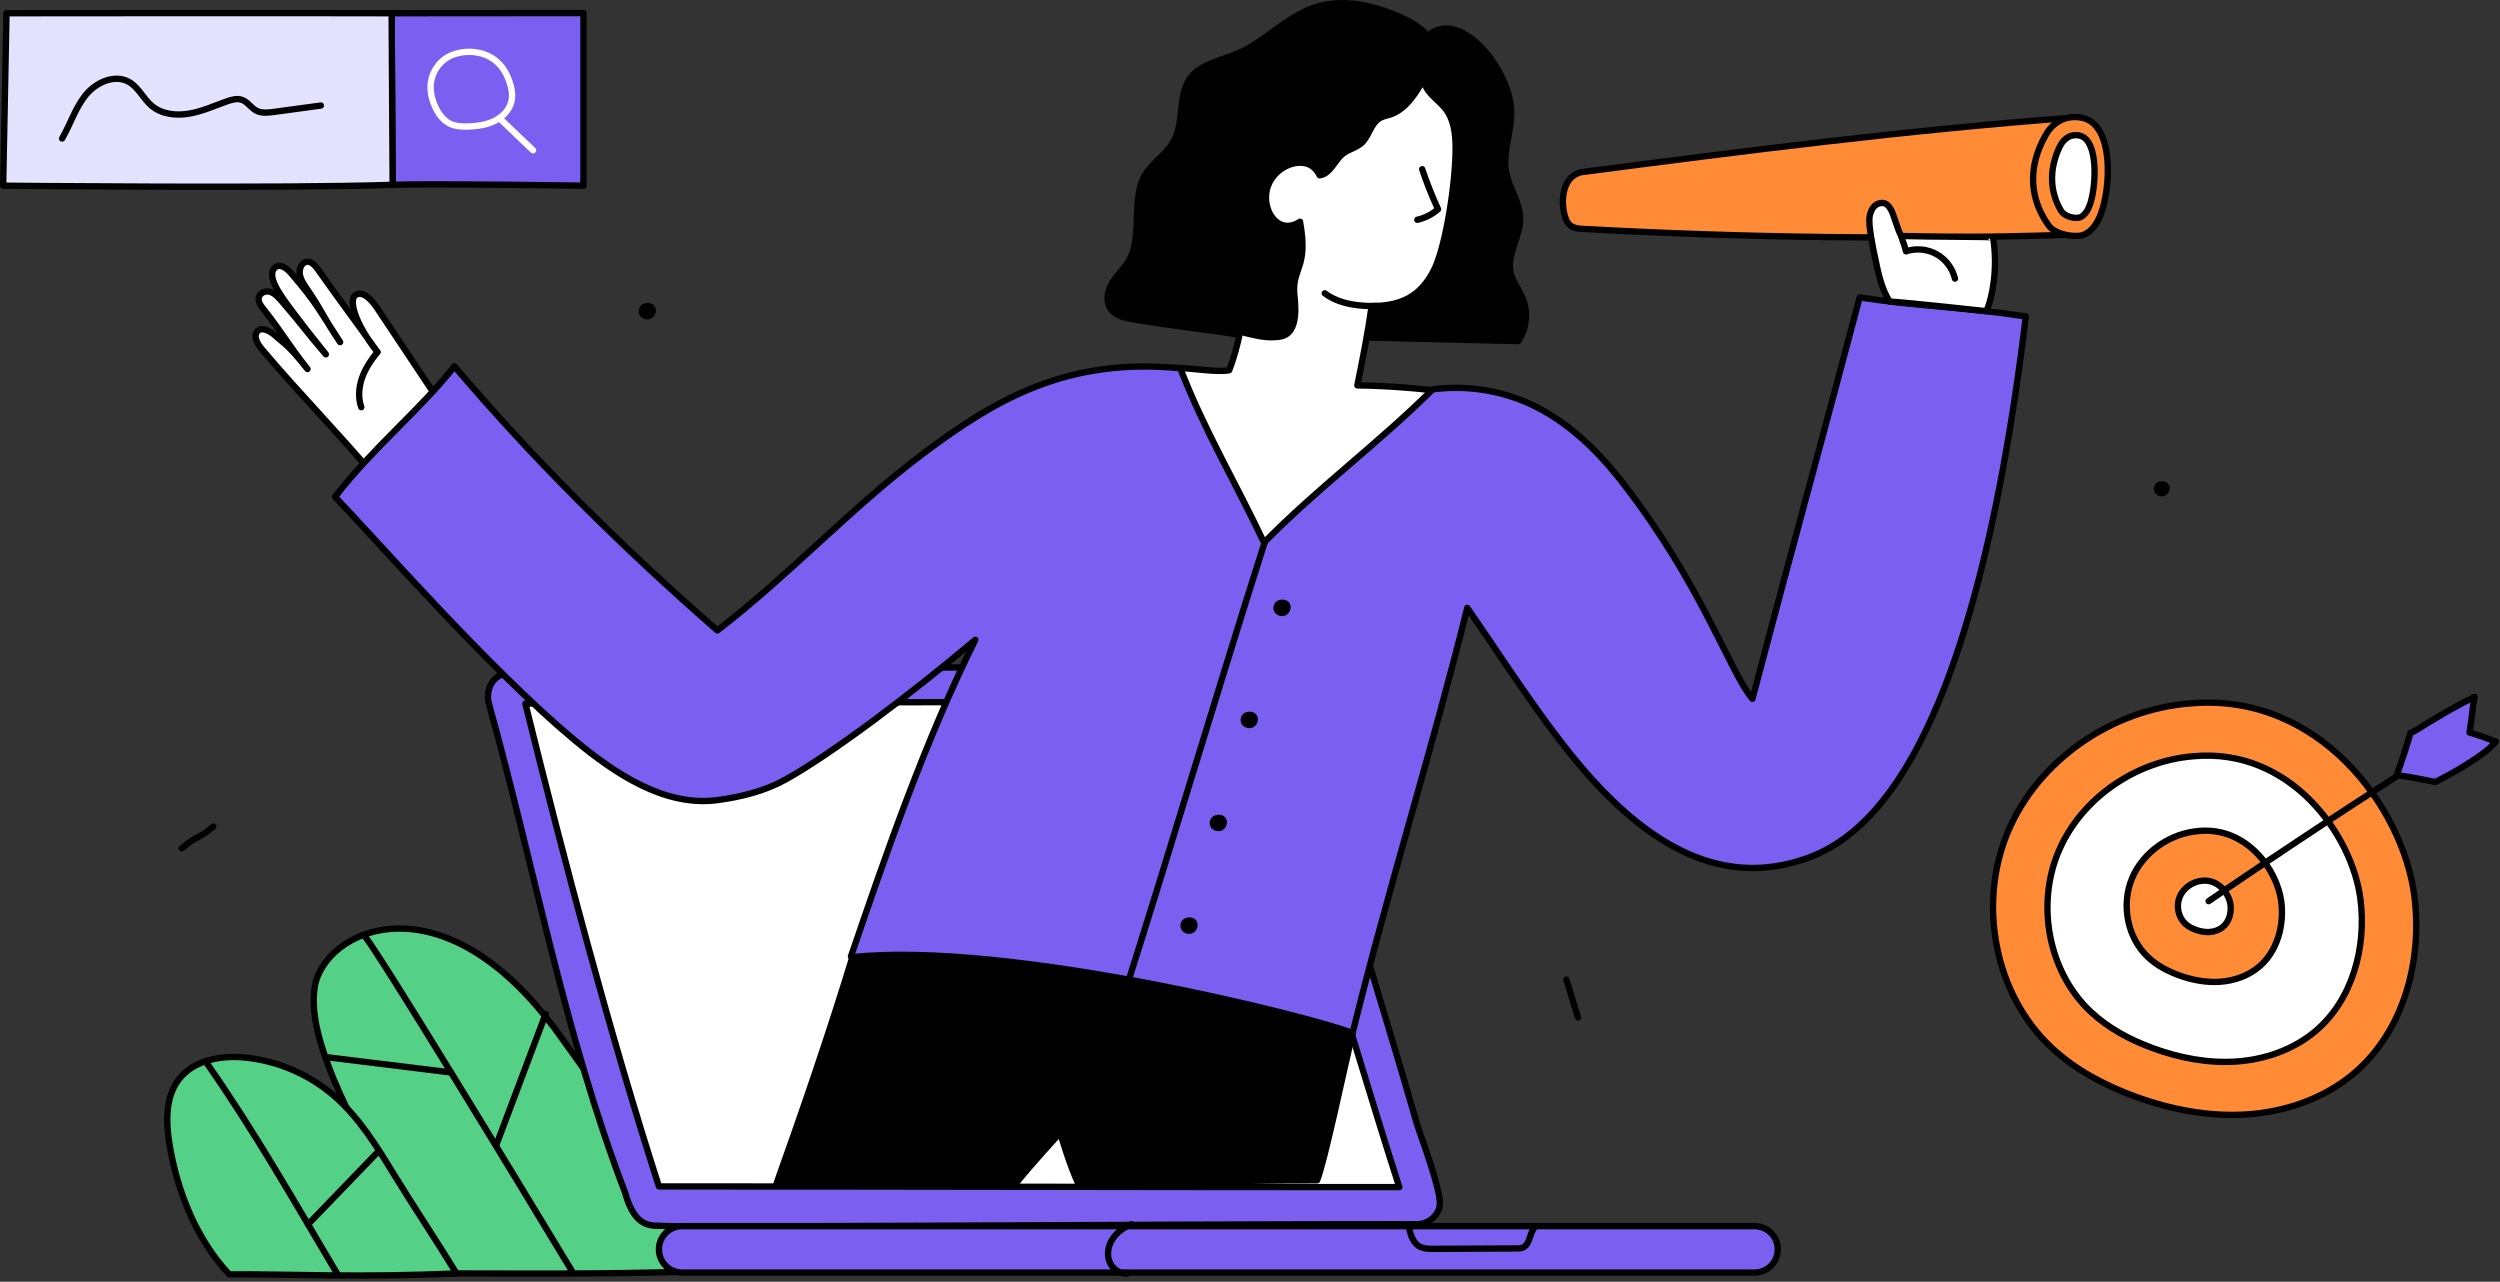 <svg width="591" height="303" viewBox="0 0 591 303" fill="none" xmlns="http://www.w3.org/2000/svg" style="width: 100%; height: 100%;">
<rect x="0" y="0" width="591" height="303" fill="#333333" stroke="none"/>
<g clip-path="url(#clip0_35_1577)">
<path d="M107.934 101.021C101.332 91.022 95.71 82.744 89.107 72.745C88.093 71.209 85.669 68.364 83.908 69.86C82.654 70.926 83.482 75.892 89.224 83.225C83.612 75.275 80.899 71.826 75.287 63.876C74.577 62.871 73.655 61.755 72.53 61.871C71.378 61.989 70.706 63.45 70.861 64.725C71.017 66 71.754 67.107 72.465 68.149C76.548 74.125 76.32 74.896 80.403 80.872C75.259 73.012 75.028 71.899 69.015 64.818C68.019 63.645 66.591 62.374 65.309 63.019C62.471 64.956 66.426 70.019 69.422 74.021C71.138 76.314 72.798 78.476 77.035 83.769C72.61 78.655 71.062 76.329 66.626 71.227C65.793 70.269 64.889 69.265 63.732 68.956C62.575 68.647 61.145 69.406 61.129 70.707C61.119 71.535 61.653 72.258 62.156 72.894C66.82 78.795 68.03 81.333 72.694 87.233C69.248 83.001 68.878 82.502 64.757 79.089C63.533 78.076 61.627 77.169 60.73 78.462C59.902 79.657 60.918 81.375 61.883 82.517C71.381 93.759 79.089 101.347 88.587 112.589" fill="white"></path>
<path d="M107.934 101.021C101.332 91.022 95.71 82.744 89.107 72.745C88.093 71.209 85.669 68.364 83.908 69.86C82.654 70.926 83.482 75.892 89.224 83.225C83.612 75.275 80.899 71.826 75.287 63.876C74.577 62.871 73.655 61.755 72.53 61.871C71.378 61.989 70.706 63.45 70.861 64.725C71.017 66 71.754 67.107 72.465 68.149C76.548 74.125 76.32 74.896 80.403 80.872C75.259 73.012 75.028 71.899 69.015 64.818C68.019 63.645 66.591 62.374 65.309 63.019C62.471 64.956 66.426 70.019 69.422 74.021C71.138 76.314 72.798 78.476 77.035 83.769C72.61 78.655 71.062 76.329 66.626 71.227C65.793 70.269 64.889 69.265 63.732 68.956C62.575 68.647 61.145 69.406 61.129 70.707C61.119 71.535 61.653 72.258 62.156 72.894C66.82 78.795 68.03 81.333 72.694 87.233C69.248 83.001 68.878 82.502 64.757 79.089C63.533 78.076 61.627 77.169 60.73 78.462C59.902 79.657 60.918 81.375 61.883 82.517C71.381 93.759 79.089 101.347 88.587 112.589" stroke="#010101" stroke-width="1.5" stroke-linecap="round" stroke-linejoin="round"></path>
<path d="M89.224 83.226C87.729 85.064 86.384 87.063 85.598 89.297C84.811 91.532 84.617 94.032 85.406 96.266" stroke="#010101" stroke-width="1.5" stroke-linecap="round" stroke-linejoin="round"></path>
<path d="M103.018 301.03C94.875 283.006 82.367 266.975 76.314 248.145C74.811 243.468 73.715 238.533 74.351 233.661C76.141 219.952 104.387 206.095 132.073 244.427C147.278 265.479 156.135 278.284 166.89 300.508C140.815 301.329 120.209 301.029 103.017 301.029L103.018 301.03Z" fill="#55D087" stroke="#010101" stroke-width="1.5" stroke-linecap="round" stroke-linejoin="round"></path>
<path d="M107.909 301.03C103.326 293.534 97.651 285.029 93.068 277.533C89.04 270.945 84.921 264.248 79.103 259.172C73.358 254.16 66.073 250.938 58.499 250.059C52.621 249.377 45.926 250.446 42.309 255.13C39.087 259.303 39.207 265.122 40.042 270.328C41.926 282.082 46.729 293.357 54.209 301.264C68.957 301.161 84.798 302.067 107.909 301.03Z" fill="#55D087" stroke="#010101" stroke-width="1.5" stroke-linecap="round" stroke-linejoin="round"></path>
<path d="M86.287 221.381C90.527 226.837 120.2 275.647 135.564 301.062" stroke="#010101" stroke-width="1.5" stroke-linecap="round" stroke-linejoin="round"></path>
<path d="M48.871 251.311C60.336 267.711 69.479 283.882 79.702 301.084" stroke="#010101" stroke-width="1.5" stroke-linecap="round" stroke-linejoin="round"></path>
<path d="M128.991 239.701L117.377 270.528" stroke="#010101" stroke-width="1.5" stroke-linecap="round" stroke-linejoin="round"></path>
<path d="M76.89 249.872L106.628 253.533" stroke="#010101" stroke-width="1.5" stroke-linecap="round" stroke-linejoin="round"></path>
<path d="M89.148 272.497L72.818 289.431" stroke="#010101" stroke-width="1.5" stroke-linecap="round" stroke-linejoin="round"></path>
<path d="M124.199 158.302C121.338 158.501 118.097 158.9 116.411 161.221C115.392 162.624 115.183 164.459 115.474 165.98C126.471 205.545 133.316 244.107 147.738 281.84C150.219 290.765 154.11 289.648 157.302 289.815C165.015 290.218 269.607 289.379 335.107 289.392C337.632 289.392 340.104 287.361 340.365 284.849C340.637 282.227 338.085 274.646 335.061 266.027C328.004 241.397 311.072 186.682 304.292 163.018C303.293 159.531 299.619 157.009 295.994 157.107C266.898 157.894 127.24 158.091 124.199 158.302Z" fill="#7B5FF1" stroke="#010101" stroke-width="1.5" stroke-linecap="round" stroke-linejoin="round"></path>
<path d="M337.508 8.519C342.444 4.035 348.987 8.942 352.589 14.102C355.184 17.819 357.202 22.128 357.241 26.661C357.282 31.399 355.17 36.104 356.05 40.761C356.747 44.449 359.273 47.713 359.365 51.465C359.474 55.883 356.161 60.07 357.087 64.391C357.564 66.616 359.104 68.451 359.969 70.556C361.308 73.813 360.893 77.733 358.901 80.637C336.997 80.105 315.093 79.574 293.011 79.184C284.327 77.669 278.063 77.255 267.115 75.345C265.407 75.047 263.602 74.439 262.581 73.037C261.261 71.224 261.847 68.621 263.041 66.722C264.235 64.823 265.953 63.282 267.033 61.317C270.046 55.838 267.451 47.013 270.563 41.59C272.368 38.445 275.822 36.491 277.542 33.299C279.789 29.129 278.607 23.778 280.73 19.544C283.195 14.629 289.91 14.322 294.707 11.634C300.355 8.469 305.077 3.526 311.265 1.623C315.898 0.198 320.946 0.646 325.588 2.041C330.23 3.436 335.14 5.55 337.508 8.519Z" fill="#010101" stroke="#010101" stroke-width="1.5" stroke-linecap="round" stroke-linejoin="round"></path>
<path d="M124.199 166.331C133.23 202.935 144.253 244.714 155.769 280.47C223.573 280.47 264.806 280.637 330.795 280.637C320.094 247.411 296.086 165.783 296.086 165.783C296.086 165.783 131.241 166.218 124.199 166.331Z" fill="white" stroke="#010101" stroke-width="1.5" stroke-linecap="round" stroke-linejoin="round"></path>
<path d="M336.71 18.417C336.37 21.412 339.741 23.272 341.64 25.612C343.674 28.119 344.087 31.555 344.107 34.783C344.16 43.095 341.768 58.485 338.914 64C335.78 70.057 331.238 72.351 324.255 72.351C323.425 78.374 322.095 85.147 320.875 91.102C328.692 91.216 336.502 91.849 344.236 92.994C343.014 99.514 341.578 106.064 338.748 112.064C335.975 117.944 331.933 123.137 327.585 127.97C324.012 131.942 320.165 135.743 315.613 138.539C309.243 142.451 301.592 144.237 294.149 143.549C291.347 143.29 288.534 142.674 286.075 141.305C283.72 139.994 281.783 138.047 280.047 135.986C271.415 125.74 267.191 111.05 271.968 98.533C273.12 95.514 274.784 92.285 273.79 89.079C275.488 87.761 275.913 86.97 278.062 86.97C281.429 86.97 287.776 88.102 290.59 87.519C291.593 84.902 292.573 81.551 293.154 78.401C298.335 79.788 300.093 79.88 302.444 79.597C307.558 78.982 305.989 70.78 305.926 68.91C305.732 63.163 309.271 63.14 307.323 52.414C301.552 56.224 297.063 48.048 300.442 42.526C301.66 40.536 303.71 39.054 305.998 38.599C307.134 38.373 308.345 38.4 309.41 38.854C310.475 39.308 311.373 40.226 311.963 41.443C314.509 41.094 315.456 37.902 317.48 36.317C318.787 35.294 320.55 34.962 321.795 33.864C323.673 32.206 324.025 29.112 326.217 27.898C326.93 27.503 327.752 27.367 328.528 27.117C332.444 25.856 334.829 21.802 336.709 18.414L336.71 18.417Z" fill="white" stroke="#010101" stroke-width="1.5" stroke-linecap="round" stroke-linejoin="round"></path>
<path d="M230.57 151.241C218.837 174.821 209.672 201.182 201.163 226.107C240.752 234.049 280.155 240.028 319.749 244.21C328.065 210.427 338.883 176.096 346.858 143.696C355.422 155.988 364.776 170.958 374.874 182.547C394.654 205.247 411.557 207.819 425.65 203.395C439.298 199.11 465.793 183.123 478.905 74.812C463.396 72.442 454.001 72.508 439.622 70.311C430.605 104.531 424.264 127.274 414.269 165.207C408.882 158.851 402.522 138.549 383.558 114.08C377.556 106.336 370.27 99.31 361.324 95.316C354.27 92.166 346.332 91.024 338.676 92.055C325.99 104.683 310.974 115.803 298.811 128.279C292.245 114.301 284.793 101.977 279.016 87.059C252.278 84.451 235.37 94.368 218.256 107.214C201.142 120.06 186.559 136.009 169.582 149.036C146.46 128.832 126.037 108.49 107.424 86.608C99.489 96.74 88.013 105.979 79.197 117.479C88.485 127.041 115.445 157.989 135.734 174.878C145.382 182.909 157.158 190.8 169.601 189.145C175.165 188.405 180.772 187.017 185.681 184.295C196.727 178.168 215.637 163.842 230.569 151.241H230.57Z" fill="#7B5FF1" stroke="#010101" stroke-width="1.5" stroke-linecap="round" stroke-linejoin="round"></path>
<path d="M313.174 69.341C316.826 72.071 321.791 72.452 325.588 72.322" stroke="#010101" stroke-width="1.5" stroke-linecap="round" stroke-linejoin="round"></path>
<path d="M336.201 39.998C337.275 43.216 338.529 46.374 339.954 49.452C338.565 50.676 336.866 51.545 335.061 51.955" stroke="#010101" stroke-width="1.5" stroke-linecap="round" stroke-linejoin="round"></path>
<path d="M201.507 226.256C196.194 243.673 190.044 261.662 183.579 279.762C202.844 279.724 216.987 279.814 240.124 279.814C243.79 275.185 250.625 267.801 250.625 267.801C250.625 267.801 253.053 276.076 254.934 279.832C274.287 279.778 293.141 278.975 311.353 279.025C312.966 275.321 317.777 252.54 319.749 244.209C309.898 240.308 238.578 222.41 201.507 226.256Z" fill="#010101" stroke="#010101" stroke-width="1.5" stroke-linecap="round" stroke-linejoin="round"></path>
<path d="M299.09 127.828C286.412 167.694 277.327 198.76 265.082 237.264" stroke="#010101" stroke-width="1.5" stroke-linecap="round" stroke-linejoin="round"></path>
<path d="M137.932 3.091C137.932 3.091 95.628 3.138 92.579 3.126C92.66 17.313 92.74 29.5 92.821 43.688C101.988 43.358 137.933 43.898 137.933 43.898L137.932 3.091Z" fill="#7B5FF1" stroke="#010101" stroke-width="1.5" stroke-linecap="round" stroke-linejoin="round"></path>
<path d="M1.538 3.126L0.75 43.897C0.75 43.897 68.113 44.576 92.821 43.687C92.74 29.5 92.66 17.313 92.579 3.125C72.545 3.047 1.538 3.126 1.538 3.126Z" fill="#E3E3FF" stroke="#010101" stroke-width="1.5" stroke-linecap="round" stroke-linejoin="round"></path>
<path d="M105.769 13.554C103.683 14.809 102.21 17.036 101.871 19.448C101.586 21.48 102.077 23.565 102.96 25.417C103.7 26.968 104.773 28.438 106.307 29.211C107.701 29.913 109.327 29.969 110.887 29.899C112.853 29.811 114.844 29.536 116.636 28.72C118.428 27.904 120.013 26.493 120.703 24.65C121.481 22.571 120.875 20.267 120.01 18.223C117.045 11.223 109.306 11.427 105.77 13.555L105.769 13.554Z" stroke="white" stroke-width="1.5" stroke-linecap="round" stroke-linejoin="round"></path>
<path d="M118.67 28.526L126.009 35.525" stroke="white" stroke-width="1.5" stroke-linecap="round" stroke-linejoin="round"></path>
<path d="M14.68 32.747C16.636 29.371 17.797 25.513 20.249 22.478C22.701 19.443 27.163 17.432 30.535 19.395C32.776 20.7 33.876 23.341 35.858 25.012C38.239 27.019 41.645 27.391 44.714 26.863C47.783 26.335 50.651 25.023 53.585 23.979C54.758 23.562 56.056 23.187 57.225 23.616C58.562 24.107 59.355 25.515 60.619 26.171C61.86 26.816 63.349 26.644 64.735 26.457C68.443 25.955 72.15 25.452 75.858 24.95" stroke="#010101" stroke-width="1.5" stroke-linecap="round" stroke-linejoin="round"></path>
<path d="M373.676 54.083C412.298 56.221 451.012 56.69 489.675 55.488C486.9 54.837 485.292 52.398 484.411 50.111C481.768 43.249 485.371 33.41 490.132 27.807C451.164 30.698 411.762 35.754 373.849 40.695C369.07 41.797 368.895 48.043 370.079 51.544C370.516 52.836 371.402 53.959 373.677 54.085L373.676 54.083Z" fill="#FF8B37" stroke="#010101" stroke-width="1.5" stroke-linecap="round" stroke-linejoin="round"></path>
<path d="M483.587 31.944C486.079 27.547 490.192 27.246 492.705 27.975C499.64 29.986 499.054 44.109 496.63 50.591C495.735 52.984 494.056 55.495 491.513 55.742C489.185 55.969 485.648 55.18 484.283 53.28C480.003 47.32 479.095 39.866 483.586 31.944H483.587Z" fill="#FF8B37" stroke="#010101" stroke-width="1.5" stroke-linecap="round" stroke-linejoin="round"></path>
<path d="M486.795 34.921C488.212 31.862 490.55 31.653 491.98 32.16C495.924 33.559 495.59 43.383 494.212 47.893C493.703 49.558 492.748 51.304 491.303 51.477C489.979 51.635 487.968 51.086 487.192 49.764C484.758 45.618 484.242 40.433 486.796 34.922L486.795 34.921Z" fill="white" stroke="#010101" stroke-width="1.5" stroke-linecap="round" stroke-linejoin="round"></path>
<path d="M469.573 73.566C471.046 70.351 472.338 63.169 471.156 56.136C471.057 55.948 456.257 55.998 449.455 55.781C448.601 54.421 447.708 50.661 446.959 49.451C446.671 48.985 446.351 48.513 445.879 48.233C445.048 47.74 443.919 47.998 443.205 48.649C442.491 49.3 442.133 50.261 441.972 51.213C441.633 53.215 442.806 58.758 443.227 60.745C443.975 64.274 444.75 68.33 446.731 71.275C451.735 71.613 469.571 73.565 469.571 73.565L469.573 73.566Z" fill="white" stroke="#010101" stroke-width="1.5" stroke-linecap="round" stroke-linejoin="round"></path>
<path d="M517.742 166.289C499.324 167.716 481.85 179.624 474.672 196.646C467.494 213.668 471.492 235.055 484.992 247.665C490.589 252.893 497.5 256.556 504.691 259.192C513.174 262.301 522.245 264.057 531.259 263.442C540.273 262.827 549.232 259.74 556.19 253.977C568.188 244.038 572.759 227.107 570.737 211.659C568.034 191.012 548.273 163.549 517.742 166.289Z" fill="#FF8B37" stroke="#010101" stroke-width="1.5" stroke-linecap="round" stroke-linejoin="round"></path>
<path d="M518.626 178.769C504.944 179.829 491.962 188.676 486.629 201.321C481.296 213.966 484.267 229.855 494.296 239.223C498.454 243.107 503.588 245.828 508.931 247.786C515.233 250.096 521.972 251.401 528.669 250.943C535.366 250.486 542.021 248.193 547.19 243.911C556.103 236.528 559.499 223.949 557.997 212.473C555.989 197.134 541.308 176.732 518.627 178.768L518.626 178.769Z" fill="white" stroke="#010101" stroke-width="1.5" stroke-linecap="round" stroke-linejoin="round"></path>
<path d="M519.839 196.445C513.081 196.968 506.669 201.338 504.035 207.584C501.401 213.829 502.868 221.677 507.822 226.304C509.876 228.222 512.411 229.566 515.05 230.534C518.163 231.675 521.491 232.319 524.799 232.093C528.106 231.867 531.394 230.735 533.947 228.62C538.349 224.973 540.027 218.761 539.285 213.092C538.293 205.516 531.042 195.439 519.84 196.445H519.839Z" fill="#FF8B37" stroke="#010101" stroke-width="1.5" stroke-linecap="round" stroke-linejoin="round"></path>
<path d="M520.671 208.197C518.372 208.375 516.19 209.862 515.294 211.987C514.398 214.112 514.897 216.782 516.582 218.356C517.281 219.009 518.143 219.466 519.041 219.795C520.1 220.183 521.232 220.402 522.358 220.326C523.483 220.249 524.602 219.864 525.47 219.144C526.968 217.903 527.538 215.79 527.286 213.861C526.949 211.284 524.482 207.855 520.67 208.197H520.671Z" fill="white" stroke="#010101" stroke-width="1.5" stroke-linecap="round" stroke-linejoin="round"></path>
<path d="M522.113 213.035C540.609 200.366 559.339 188.038 578.289 176.06" stroke="#010101" stroke-width="1.5" stroke-linecap="round" stroke-linejoin="round"></path>
<path d="M566.579 183.236C567.778 179.939 568.87 176.603 569.853 173.236C570.339 173.406 576.37 168.96 584.974 164.746C584.58 166.718 584.186 171.19 583.792 173.163C585.89 173.786 587.962 174.5 589.999 175.3C587.099 179.174 575.718 184.873 575.718 184.873C575.718 184.873 570.178 183.688 566.578 183.237L566.579 183.236Z" fill="#7B5FF1" stroke="#010101" stroke-width="1.5" stroke-linecap="round" stroke-linejoin="round"></path>
<path d="M414.782 289.859H161.256C158.226 289.859 155.769 292.316 155.769 295.346V295.347C155.769 298.377 158.226 300.834 161.256 300.834H414.782C417.812 300.834 420.269 298.377 420.269 295.347V295.346C420.269 292.316 417.812 289.859 414.782 289.859Z" fill="#7B5FF1" stroke="#010101" stroke-width="1.5" stroke-linecap="round" stroke-linejoin="round"></path>
<path d="M267.438 289.392C265.748 290.128 264.166 291.213 263.117 292.73C262.068 294.247 261.612 296.232 262.183 297.985C262.754 299.738 264.463 301.138 266.305 301.085" stroke="#010101" stroke-width="1.5" stroke-linecap="round" stroke-linejoin="round"></path>
<path d="M332.989 289.751C333.372 291.645 333.922 293.775 335.621 294.696C336.595 295.224 337.757 295.232 338.865 295.226C345.432 295.195 352 295.164 358.567 295.132C359.029 295.13 359.503 295.125 359.933 294.958C361.634 294.297 361.53 291.827 362.623 290.366" stroke="#010101" stroke-width="1.5" stroke-linecap="round" stroke-linejoin="round"></path>
<path d="M50.416 195.4C46.383 198.777 46.997 197.161 42.964 200.538" stroke="#010101" stroke-width="1.5" stroke-linecap="round" stroke-linejoin="round"></path>
<path d="M370.29 231.555C371.201 234.537 372.112 237.519 373.024 240.5" stroke="#010101" stroke-width="1.5" stroke-linecap="round" stroke-linejoin="round"></path>
<path d="M449.456 55.781C449.787 57.084 450.304 58.116 450.578 59.412C452.935 58.623 455.619 58.872 457.79 60.083C459.961 61.293 461.584 63.446 462.151 65.866" stroke="#010101" stroke-width="1.5" stroke-linecap="round" stroke-linejoin="round"></path>
<path d="M510.575 114.591C510.019 114.766 509.742 115.502 510.012 116.018C510.282 116.534 510.999 116.74 511.521 116.48C512.038 116.222 512.308 115.533 512.061 115.01C511.814 114.487 511.133 114.415 510.575 114.591Z" fill="#010101" stroke="#010101" stroke-width="1.5" stroke-linecap="round" stroke-linejoin="round"></path>
<path d="M152.494 72.463C151.854 72.664 151.535 73.512 151.845 74.107C152.155 74.702 152.982 74.938 153.583 74.639C154.179 74.342 154.489 73.548 154.205 72.946C153.921 72.344 153.137 72.261 152.494 72.463Z" fill="#010101" stroke="#010101" stroke-width="1.5" stroke-linecap="round" stroke-linejoin="round"></path>
<path d="M302.543 142.592C301.903 142.793 301.584 143.641 301.894 144.236C302.204 144.831 303.031 145.067 303.632 144.768C304.228 144.471 304.538 143.677 304.254 143.075C303.97 142.473 303.186 142.39 302.543 142.592Z" fill="#010101" stroke="#010101" stroke-width="1.5" stroke-linecap="round" stroke-linejoin="round"></path>
<path d="M294.794 169.083C294.154 169.284 293.835 170.132 294.145 170.727C294.455 171.322 295.282 171.558 295.883 171.259C296.479 170.962 296.789 170.168 296.505 169.566C296.221 168.964 295.437 168.881 294.794 169.083Z" fill="#010101" stroke="#010101" stroke-width="1.5" stroke-linecap="round" stroke-linejoin="round"></path>
<path d="M287.494 193.444C286.854 193.645 286.535 194.493 286.845 195.088C287.155 195.683 287.982 195.919 288.583 195.62C289.179 195.323 289.489 194.529 289.205 193.927C288.921 193.325 288.137 193.242 287.494 193.444Z" fill="#010101" stroke="#010101" stroke-width="1.5" stroke-linecap="round" stroke-linejoin="round"></path>
<path d="M280.562 217.71C279.922 217.911 279.603 218.759 279.913 219.354C280.223 219.949 281.05 220.185 281.651 219.886C282.247 219.589 282.557 218.795 282.273 218.193C281.989 217.591 281.205 217.508 280.562 217.71Z" fill="#010101" stroke="#010101" stroke-width="1.5" stroke-linecap="round" stroke-linejoin="round"></path>
</g>
<defs>
<clipPath id="clip0_35_1577">
<rect width="590.75" height="302.283" fill="white"></rect>
</clipPath>
</defs>
</svg>